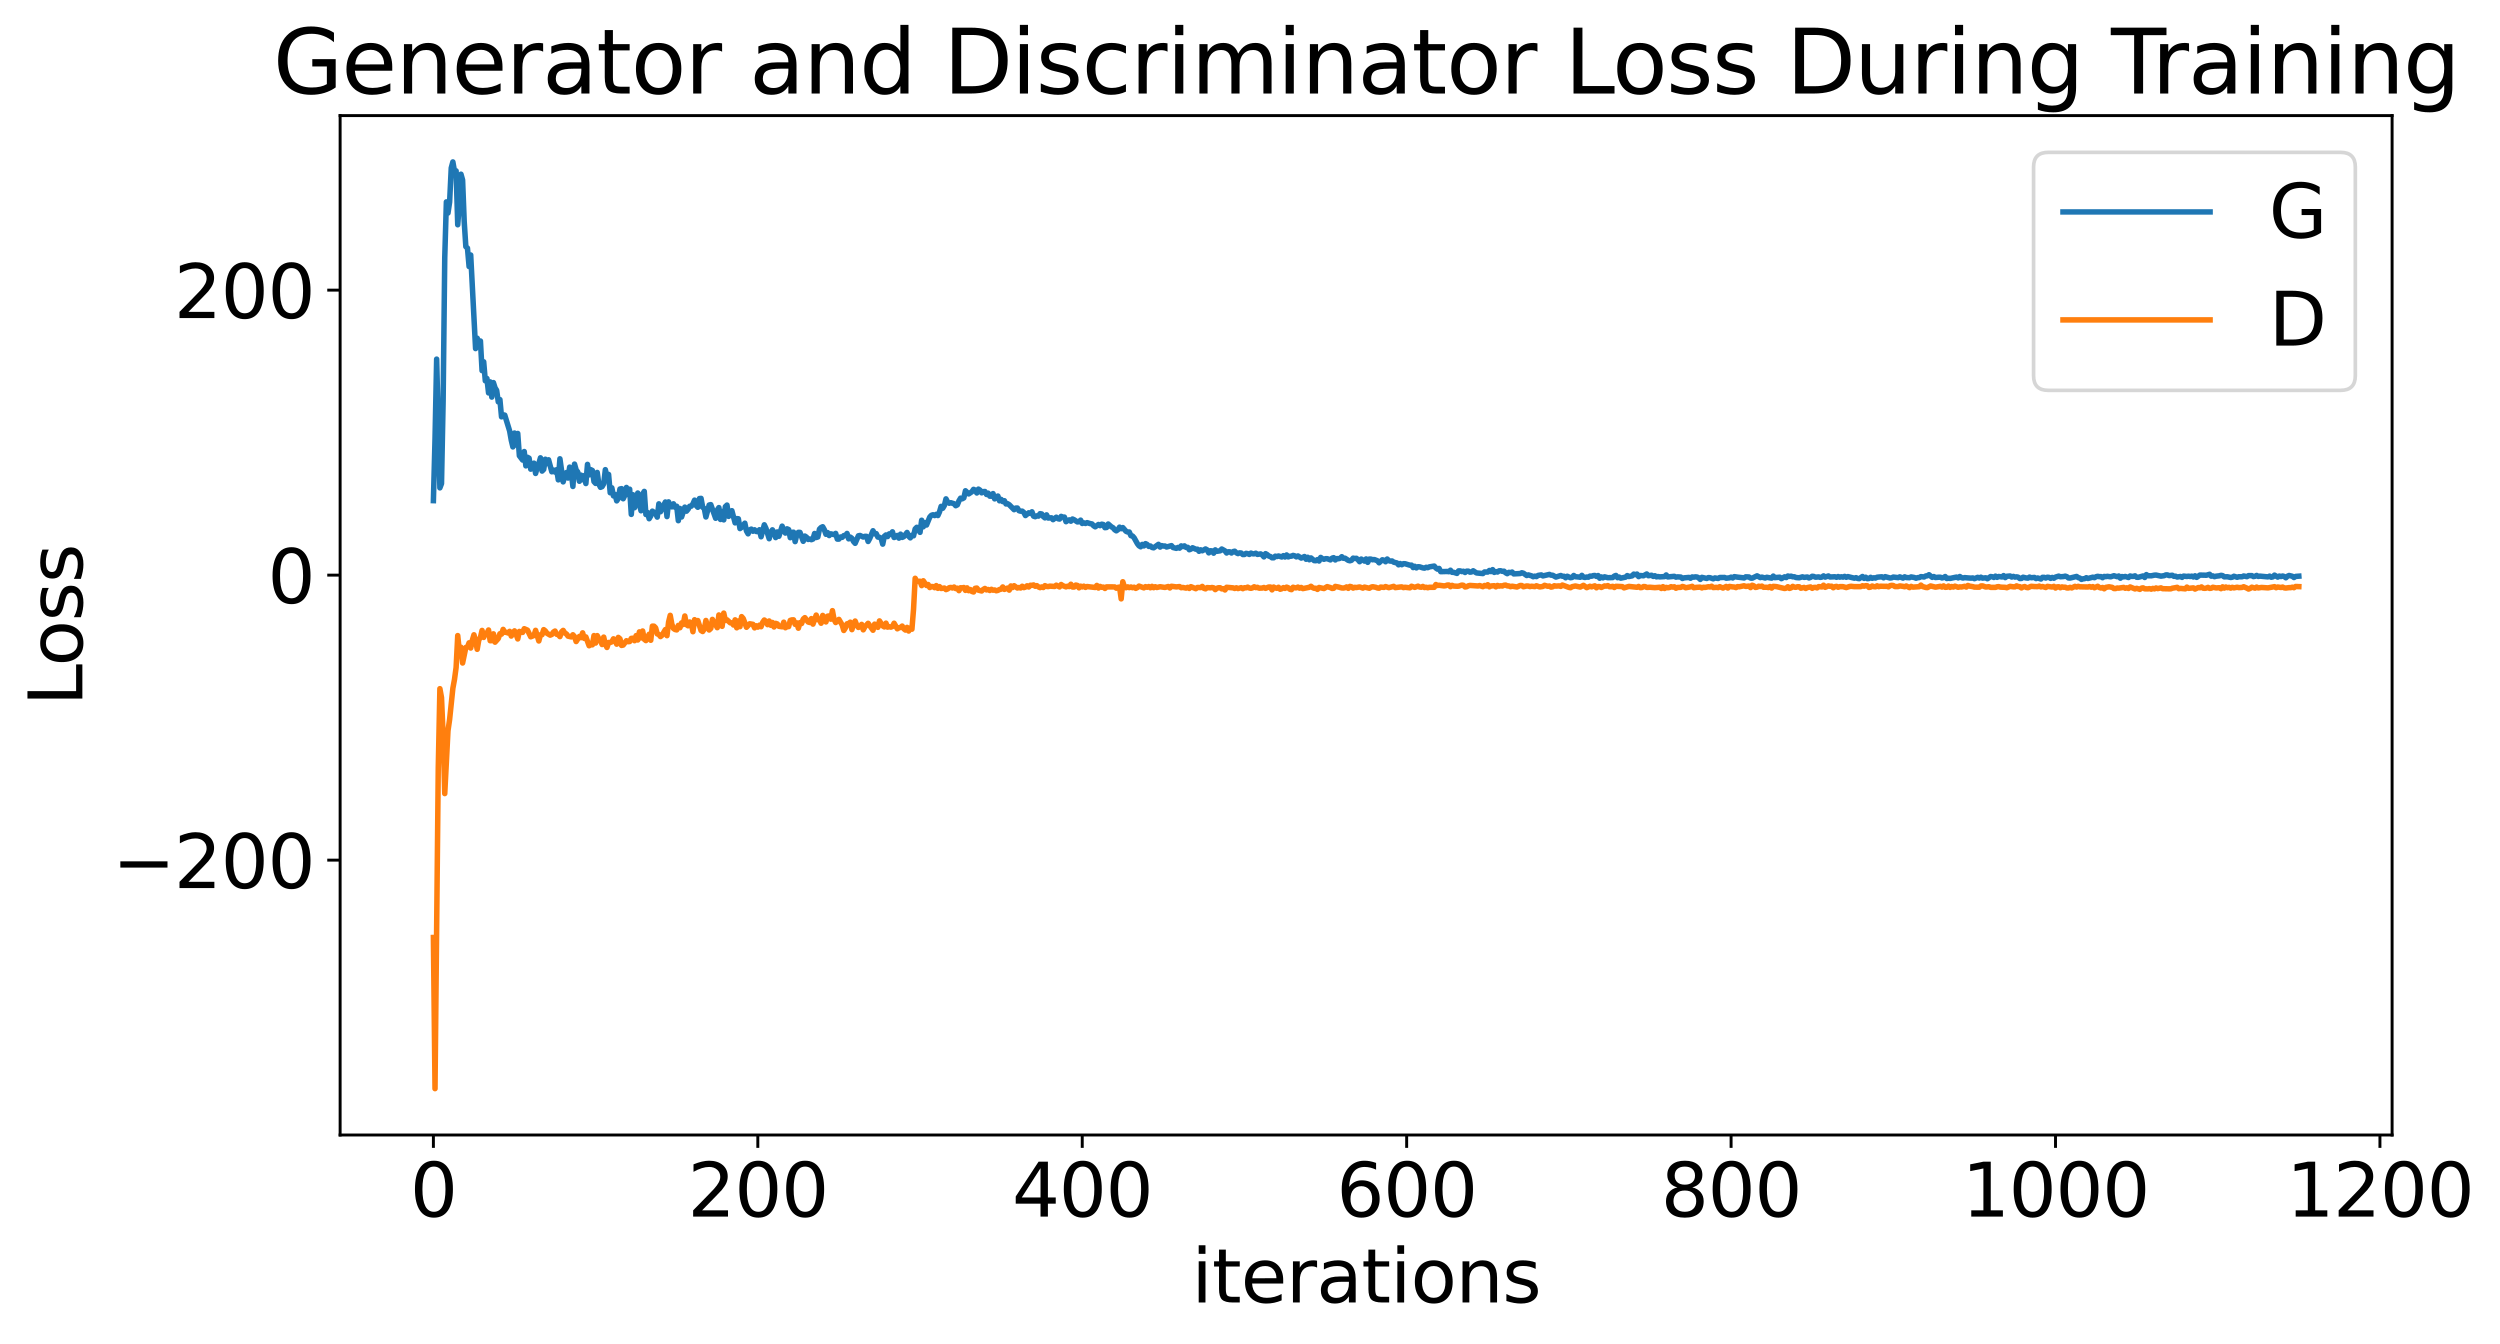<?xml version="1.0" encoding="utf-8" standalone="no"?>
<!DOCTYPE svg PUBLIC "-//W3C//DTD SVG 1.1//EN"
  "http://www.w3.org/Graphics/SVG/1.1/DTD/svg11.dtd">
<svg xmlns:xlink="http://www.w3.org/1999/xlink" width="679.832pt" height="365.549pt" viewBox="0 0 679.832 365.549" xmlns="http://www.w3.org/2000/svg" version="1.1">
 <defs>
  <style type="text/css">*{stroke-linejoin: round; stroke-linecap: butt}</style>
 </defs>
 <g id="figure_1">
  <g id="patch_1">
   <path d="M 0 365.549 
L 679.832 365.549 
L 679.832 -0 
L 0 -0 
z
" style="fill: #ffffff"/>
  </g>
  <g id="axes_1">
   <g id="patch_2">
    <path d="M 92.491 308.636 
L 650.491 308.636 
L 650.491 31.436 
L 92.491 31.436 
z
" style="fill: #ffffff"/>
   </g>
   <g id="matplotlib.axis_1">
    <g id="xtick_1">
     <g id="line2d_1">
      <defs>
       <path id="m7b13371ab7" d="M 0 0 
L 0 3.5 
" style="stroke: #000000; stroke-width: 0.8"/>
      </defs>
      <g>
       <use xlink:href="#m7b13371ab7" x="117.854" y="308.636" style="stroke: #000000; stroke-width: 0.8"/>
      </g>
     </g>
     <g id="text_1">
      <!-- 0 -->
      <g transform="translate(111.492 330.833) scale(0.2 -0.2)">
       <defs>
        <path id="DejaVuSans-30" d="M 2034 4250 
Q 1547 4250 1301 3770 
Q 1056 3291 1056 2328 
Q 1056 1369 1301 889 
Q 1547 409 2034 409 
Q 2525 409 2770 889 
Q 3016 1369 3016 2328 
Q 3016 3291 2770 3770 
Q 2525 4250 2034 4250 
z
M 2034 4750 
Q 2819 4750 3233 4129 
Q 3647 3509 3647 2328 
Q 3647 1150 3233 529 
Q 2819 -91 2034 -91 
Q 1250 -91 836 529 
Q 422 1150 422 2328 
Q 422 3509 836 4129 
Q 1250 4750 2034 4750 
z
" transform="scale(0.016)"/>
       </defs>
       <use xlink:href="#DejaVuSans-30"/>
      </g>
     </g>
    </g>
    <g id="xtick_2">
     <g id="line2d_2">
      <g>
       <use xlink:href="#m7b13371ab7" x="206.076" y="308.636" style="stroke: #000000; stroke-width: 0.8"/>
      </g>
     </g>
     <g id="text_2">
      <!-- 200 -->
      <g transform="translate(186.988 330.833) scale(0.2 -0.2)">
       <defs>
        <path id="DejaVuSans-32" d="M 1228 531 
L 3431 531 
L 3431 0 
L 469 0 
L 469 531 
Q 828 903 1448 1529 
Q 2069 2156 2228 2338 
Q 2531 2678 2651 2914 
Q 2772 3150 2772 3378 
Q 2772 3750 2511 3984 
Q 2250 4219 1831 4219 
Q 1534 4219 1204 4116 
Q 875 4013 500 3803 
L 500 4441 
Q 881 4594 1212 4672 
Q 1544 4750 1819 4750 
Q 2544 4750 2975 4387 
Q 3406 4025 3406 3419 
Q 3406 3131 3298 2873 
Q 3191 2616 2906 2266 
Q 2828 2175 2409 1742 
Q 1991 1309 1228 531 
z
" transform="scale(0.016)"/>
       </defs>
       <use xlink:href="#DejaVuSans-32"/>
       <use xlink:href="#DejaVuSans-30" x="63.623"/>
       <use xlink:href="#DejaVuSans-30" x="127.246"/>
      </g>
     </g>
    </g>
    <g id="xtick_3">
     <g id="line2d_3">
      <g>
       <use xlink:href="#m7b13371ab7" x="294.297" y="308.636" style="stroke: #000000; stroke-width: 0.8"/>
      </g>
     </g>
     <g id="text_3">
      <!-- 400 -->
      <g transform="translate(275.209 330.833) scale(0.2 -0.2)">
       <defs>
        <path id="DejaVuSans-34" d="M 2419 4116 
L 825 1625 
L 2419 1625 
L 2419 4116 
z
M 2253 4666 
L 3047 4666 
L 3047 1625 
L 3713 1625 
L 3713 1100 
L 3047 1100 
L 3047 0 
L 2419 0 
L 2419 1100 
L 313 1100 
L 313 1709 
L 2253 4666 
z
" transform="scale(0.016)"/>
       </defs>
       <use xlink:href="#DejaVuSans-34"/>
       <use xlink:href="#DejaVuSans-30" x="63.623"/>
       <use xlink:href="#DejaVuSans-30" x="127.246"/>
      </g>
     </g>
    </g>
    <g id="xtick_4">
     <g id="line2d_4">
      <g>
       <use xlink:href="#m7b13371ab7" x="382.518" y="308.636" style="stroke: #000000; stroke-width: 0.8"/>
      </g>
     </g>
     <g id="text_4">
      <!-- 600 -->
      <g transform="translate(363.431 330.833) scale(0.2 -0.2)">
       <defs>
        <path id="DejaVuSans-36" d="M 2113 2584 
Q 1688 2584 1439 2293 
Q 1191 2003 1191 1497 
Q 1191 994 1439 701 
Q 1688 409 2113 409 
Q 2538 409 2786 701 
Q 3034 994 3034 1497 
Q 3034 2003 2786 2293 
Q 2538 2584 2113 2584 
z
M 3366 4563 
L 3366 3988 
Q 3128 4100 2886 4159 
Q 2644 4219 2406 4219 
Q 1781 4219 1451 3797 
Q 1122 3375 1075 2522 
Q 1259 2794 1537 2939 
Q 1816 3084 2150 3084 
Q 2853 3084 3261 2657 
Q 3669 2231 3669 1497 
Q 3669 778 3244 343 
Q 2819 -91 2113 -91 
Q 1303 -91 875 529 
Q 447 1150 447 2328 
Q 447 3434 972 4092 
Q 1497 4750 2381 4750 
Q 2619 4750 2861 4703 
Q 3103 4656 3366 4563 
z
" transform="scale(0.016)"/>
       </defs>
       <use xlink:href="#DejaVuSans-36"/>
       <use xlink:href="#DejaVuSans-30" x="63.623"/>
       <use xlink:href="#DejaVuSans-30" x="127.246"/>
      </g>
     </g>
    </g>
    <g id="xtick_5">
     <g id="line2d_5">
      <g>
       <use xlink:href="#m7b13371ab7" x="470.74" y="308.636" style="stroke: #000000; stroke-width: 0.8"/>
      </g>
     </g>
     <g id="text_5">
      <!-- 800 -->
      <g transform="translate(451.652 330.833) scale(0.2 -0.2)">
       <defs>
        <path id="DejaVuSans-38" d="M 2034 2216 
Q 1584 2216 1326 1975 
Q 1069 1734 1069 1313 
Q 1069 891 1326 650 
Q 1584 409 2034 409 
Q 2484 409 2743 651 
Q 3003 894 3003 1313 
Q 3003 1734 2745 1975 
Q 2488 2216 2034 2216 
z
M 1403 2484 
Q 997 2584 770 2862 
Q 544 3141 544 3541 
Q 544 4100 942 4425 
Q 1341 4750 2034 4750 
Q 2731 4750 3128 4425 
Q 3525 4100 3525 3541 
Q 3525 3141 3298 2862 
Q 3072 2584 2669 2484 
Q 3125 2378 3379 2068 
Q 3634 1759 3634 1313 
Q 3634 634 3220 271 
Q 2806 -91 2034 -91 
Q 1263 -91 848 271 
Q 434 634 434 1313 
Q 434 1759 690 2068 
Q 947 2378 1403 2484 
z
M 1172 3481 
Q 1172 3119 1398 2916 
Q 1625 2713 2034 2713 
Q 2441 2713 2670 2916 
Q 2900 3119 2900 3481 
Q 2900 3844 2670 4047 
Q 2441 4250 2034 4250 
Q 1625 4250 1398 4047 
Q 1172 3844 1172 3481 
z
" transform="scale(0.016)"/>
       </defs>
       <use xlink:href="#DejaVuSans-38"/>
       <use xlink:href="#DejaVuSans-30" x="63.623"/>
       <use xlink:href="#DejaVuSans-30" x="127.246"/>
      </g>
     </g>
    </g>
    <g id="xtick_6">
     <g id="line2d_6">
      <g>
       <use xlink:href="#m7b13371ab7" x="558.961" y="308.636" style="stroke: #000000; stroke-width: 0.8"/>
      </g>
     </g>
     <g id="text_6">
      <!-- 1000 -->
      <g transform="translate(533.511 330.833) scale(0.2 -0.2)">
       <defs>
        <path id="DejaVuSans-31" d="M 794 531 
L 1825 531 
L 1825 4091 
L 703 3866 
L 703 4441 
L 1819 4666 
L 2450 4666 
L 2450 531 
L 3481 531 
L 3481 0 
L 794 0 
L 794 531 
z
" transform="scale(0.016)"/>
       </defs>
       <use xlink:href="#DejaVuSans-31"/>
       <use xlink:href="#DejaVuSans-30" x="63.623"/>
       <use xlink:href="#DejaVuSans-30" x="127.246"/>
       <use xlink:href="#DejaVuSans-30" x="190.869"/>
      </g>
     </g>
    </g>
    <g id="xtick_7">
     <g id="line2d_7">
      <g>
       <use xlink:href="#m7b13371ab7" x="647.182" y="308.636" style="stroke: #000000; stroke-width: 0.8"/>
      </g>
     </g>
     <g id="text_7">
      <!-- 1200 -->
      <g transform="translate(621.732 330.833) scale(0.2 -0.2)">
       <use xlink:href="#DejaVuSans-31"/>
       <use xlink:href="#DejaVuSans-32" x="63.623"/>
       <use xlink:href="#DejaVuSans-30" x="127.246"/>
       <use xlink:href="#DejaVuSans-30" x="190.869"/>
      </g>
     </g>
    </g>
    <g id="text_8">
     <!-- iterations -->
     <g transform="translate(324.036 354.189) scale(0.2 -0.2)">
      <defs>
       <path id="DejaVuSans-69" d="M 603 3500 
L 1178 3500 
L 1178 0 
L 603 0 
L 603 3500 
z
M 603 4863 
L 1178 4863 
L 1178 4134 
L 603 4134 
L 603 4863 
z
" transform="scale(0.016)"/>
       <path id="DejaVuSans-74" d="M 1172 4494 
L 1172 3500 
L 2356 3500 
L 2356 3053 
L 1172 3053 
L 1172 1153 
Q 1172 725 1289 603 
Q 1406 481 1766 481 
L 2356 481 
L 2356 0 
L 1766 0 
Q 1100 0 847 248 
Q 594 497 594 1153 
L 594 3053 
L 172 3053 
L 172 3500 
L 594 3500 
L 594 4494 
L 1172 4494 
z
" transform="scale(0.016)"/>
       <path id="DejaVuSans-65" d="M 3597 1894 
L 3597 1613 
L 953 1613 
Q 991 1019 1311 708 
Q 1631 397 2203 397 
Q 2534 397 2845 478 
Q 3156 559 3463 722 
L 3463 178 
Q 3153 47 2828 -22 
Q 2503 -91 2169 -91 
Q 1331 -91 842 396 
Q 353 884 353 1716 
Q 353 2575 817 3079 
Q 1281 3584 2069 3584 
Q 2775 3584 3186 3129 
Q 3597 2675 3597 1894 
z
M 3022 2063 
Q 3016 2534 2758 2815 
Q 2500 3097 2075 3097 
Q 1594 3097 1305 2825 
Q 1016 2553 972 2059 
L 3022 2063 
z
" transform="scale(0.016)"/>
       <path id="DejaVuSans-72" d="M 2631 2963 
Q 2534 3019 2420 3045 
Q 2306 3072 2169 3072 
Q 1681 3072 1420 2755 
Q 1159 2438 1159 1844 
L 1159 0 
L 581 0 
L 581 3500 
L 1159 3500 
L 1159 2956 
Q 1341 3275 1631 3429 
Q 1922 3584 2338 3584 
Q 2397 3584 2469 3576 
Q 2541 3569 2628 3553 
L 2631 2963 
z
" transform="scale(0.016)"/>
       <path id="DejaVuSans-61" d="M 2194 1759 
Q 1497 1759 1228 1600 
Q 959 1441 959 1056 
Q 959 750 1161 570 
Q 1363 391 1709 391 
Q 2188 391 2477 730 
Q 2766 1069 2766 1631 
L 2766 1759 
L 2194 1759 
z
M 3341 1997 
L 3341 0 
L 2766 0 
L 2766 531 
Q 2569 213 2275 61 
Q 1981 -91 1556 -91 
Q 1019 -91 701 211 
Q 384 513 384 1019 
Q 384 1609 779 1909 
Q 1175 2209 1959 2209 
L 2766 2209 
L 2766 2266 
Q 2766 2663 2505 2880 
Q 2244 3097 1772 3097 
Q 1472 3097 1187 3025 
Q 903 2953 641 2809 
L 641 3341 
Q 956 3463 1253 3523 
Q 1550 3584 1831 3584 
Q 2591 3584 2966 3190 
Q 3341 2797 3341 1997 
z
" transform="scale(0.016)"/>
       <path id="DejaVuSans-6f" d="M 1959 3097 
Q 1497 3097 1228 2736 
Q 959 2375 959 1747 
Q 959 1119 1226 758 
Q 1494 397 1959 397 
Q 2419 397 2687 759 
Q 2956 1122 2956 1747 
Q 2956 2369 2687 2733 
Q 2419 3097 1959 3097 
z
M 1959 3584 
Q 2709 3584 3137 3096 
Q 3566 2609 3566 1747 
Q 3566 888 3137 398 
Q 2709 -91 1959 -91 
Q 1206 -91 779 398 
Q 353 888 353 1747 
Q 353 2609 779 3096 
Q 1206 3584 1959 3584 
z
" transform="scale(0.016)"/>
       <path id="DejaVuSans-6e" d="M 3513 2113 
L 3513 0 
L 2938 0 
L 2938 2094 
Q 2938 2591 2744 2837 
Q 2550 3084 2163 3084 
Q 1697 3084 1428 2787 
Q 1159 2491 1159 1978 
L 1159 0 
L 581 0 
L 581 3500 
L 1159 3500 
L 1159 2956 
Q 1366 3272 1645 3428 
Q 1925 3584 2291 3584 
Q 2894 3584 3203 3211 
Q 3513 2838 3513 2113 
z
" transform="scale(0.016)"/>
       <path id="DejaVuSans-73" d="M 2834 3397 
L 2834 2853 
Q 2591 2978 2328 3040 
Q 2066 3103 1784 3103 
Q 1356 3103 1142 2972 
Q 928 2841 928 2578 
Q 928 2378 1081 2264 
Q 1234 2150 1697 2047 
L 1894 2003 
Q 2506 1872 2764 1633 
Q 3022 1394 3022 966 
Q 3022 478 2636 193 
Q 2250 -91 1575 -91 
Q 1294 -91 989 -36 
Q 684 19 347 128 
L 347 722 
Q 666 556 975 473 
Q 1284 391 1588 391 
Q 1994 391 2212 530 
Q 2431 669 2431 922 
Q 2431 1156 2273 1281 
Q 2116 1406 1581 1522 
L 1381 1569 
Q 847 1681 609 1914 
Q 372 2147 372 2553 
Q 372 3047 722 3315 
Q 1072 3584 1716 3584 
Q 2034 3584 2315 3537 
Q 2597 3491 2834 3397 
z
" transform="scale(0.016)"/>
      </defs>
      <use xlink:href="#DejaVuSans-69"/>
      <use xlink:href="#DejaVuSans-74" x="27.783"/>
      <use xlink:href="#DejaVuSans-65" x="66.992"/>
      <use xlink:href="#DejaVuSans-72" x="128.516"/>
      <use xlink:href="#DejaVuSans-61" x="169.629"/>
      <use xlink:href="#DejaVuSans-74" x="230.908"/>
      <use xlink:href="#DejaVuSans-69" x="270.117"/>
      <use xlink:href="#DejaVuSans-6f" x="297.9"/>
      <use xlink:href="#DejaVuSans-6e" x="359.082"/>
      <use xlink:href="#DejaVuSans-73" x="422.461"/>
     </g>
    </g>
   </g>
   <g id="matplotlib.axis_2">
    <g id="ytick_1">
     <g id="line2d_8">
      <defs>
       <path id="md6192e0d6c" d="M 0 0 
L -3.5 0 
" style="stroke: #000000; stroke-width: 0.8"/>
      </defs>
      <g>
       <use xlink:href="#md6192e0d6c" x="92.491" y="233.899" style="stroke: #000000; stroke-width: 0.8"/>
      </g>
     </g>
     <g id="text_9">
      <!-- −200 -->
      <g transform="translate(30.556 241.498) scale(0.2 -0.2)">
       <defs>
        <path id="DejaVuSans-2212" d="M 678 2272 
L 4684 2272 
L 4684 1741 
L 678 1741 
L 678 2272 
z
" transform="scale(0.016)"/>
       </defs>
       <use xlink:href="#DejaVuSans-2212"/>
       <use xlink:href="#DejaVuSans-32" x="83.789"/>
       <use xlink:href="#DejaVuSans-30" x="147.412"/>
       <use xlink:href="#DejaVuSans-30" x="211.035"/>
      </g>
     </g>
    </g>
    <g id="ytick_2">
     <g id="line2d_9">
      <g>
       <use xlink:href="#md6192e0d6c" x="92.491" y="156.401" style="stroke: #000000; stroke-width: 0.8"/>
      </g>
     </g>
     <g id="text_10">
      <!-- 0 -->
      <g transform="translate(72.766 163.999) scale(0.2 -0.2)">
       <use xlink:href="#DejaVuSans-30"/>
      </g>
     </g>
    </g>
    <g id="ytick_3">
     <g id="line2d_10">
      <g>
       <use xlink:href="#md6192e0d6c" x="92.491" y="78.903" style="stroke: #000000; stroke-width: 0.8"/>
      </g>
     </g>
     <g id="text_11">
      <!-- 200 -->
      <g transform="translate(47.316 86.501) scale(0.2 -0.2)">
       <use xlink:href="#DejaVuSans-32"/>
       <use xlink:href="#DejaVuSans-30" x="63.623"/>
       <use xlink:href="#DejaVuSans-30" x="127.246"/>
      </g>
     </g>
    </g>
    <g id="text_12">
     <!-- Loss -->
     <g transform="translate(22.397 191.971) rotate(-90) scale(0.2 -0.2)">
      <defs>
       <path id="DejaVuSans-4c" d="M 628 4666 
L 1259 4666 
L 1259 531 
L 3531 531 
L 3531 0 
L 628 0 
L 628 4666 
z
" transform="scale(0.016)"/>
      </defs>
      <use xlink:href="#DejaVuSans-4c"/>
      <use xlink:href="#DejaVuSans-6f" x="53.963"/>
      <use xlink:href="#DejaVuSans-73" x="115.145"/>
      <use xlink:href="#DejaVuSans-73" x="167.244"/>
     </g>
    </g>
   </g>
   <g id="line2d_11">
    <path d="M 117.854 136.14 
L 118.295 119.386 
L 118.736 97.659 
L 119.619 132.665 
L 120.06 131.502 
L 120.501 109.075 
L 120.942 70.057 
L 121.383 54.902 
L 121.824 57.927 
L 122.265 54.949 
L 122.706 45.68 
L 123.148 44.036 
L 123.589 46.554 
L 124.03 46.465 
L 124.471 61.121 
L 124.912 55.452 
L 125.353 47.372 
L 125.794 48.944 
L 126.235 60.277 
L 126.676 67.071 
L 127.118 67.467 
L 127.559 72.478 
L 128 69.343 
L 129.323 94.791 
L 129.764 91.969 
L 130.205 93.23 
L 130.646 92.73 
L 131.087 100.784 
L 131.529 98.378 
L 131.97 103.556 
L 132.411 102.927 
L 132.852 106.844 
L 133.293 103.849 
L 133.734 107.982 
L 134.175 104.046 
L 134.616 105.455 
L 135.057 106.16 
L 135.499 109.28 
L 135.94 108.658 
L 136.381 113.349 
L 136.822 112.803 
L 137.263 112.887 
L 138.586 117.193 
L 139.027 119.699 
L 139.468 121.53 
L 139.91 117.759 
L 140.351 121.031 
L 140.792 117.875 
L 141.233 123.929 
L 142.115 125.099 
L 142.556 122.79 
L 142.997 126.681 
L 143.438 124.354 
L 143.88 124.599 
L 144.321 127.579 
L 145.203 125.95 
L 145.644 128.74 
L 146.085 127.12 
L 146.526 126.067 
L 146.967 124.5 
L 147.408 128.1 
L 147.85 127.649 
L 148.291 124.881 
L 148.732 126.072 
L 149.173 125.034 
L 150.055 128.292 
L 150.496 127.82 
L 150.937 128.384 
L 151.378 127.725 
L 151.819 130.487 
L 152.261 124.764 
L 153.143 131.038 
L 153.584 129.37 
L 154.025 128.508 
L 154.466 129.993 
L 154.907 127.025 
L 155.348 128.463 
L 155.789 132.281 
L 156.231 126.205 
L 156.672 127.787 
L 157.113 128.366 
L 157.554 130.871 
L 157.995 129.202 
L 158.436 130.455 
L 158.877 129.325 
L 159.318 131.487 
L 159.759 126.281 
L 160.201 129.134 
L 160.642 127.715 
L 161.083 127.934 
L 161.524 130.968 
L 161.965 131.452 
L 162.406 128.474 
L 162.847 131.652 
L 163.288 132.517 
L 163.729 132.328 
L 164.17 131.551 
L 164.612 127.72 
L 165.053 129.542 
L 165.494 129.013 
L 165.935 133.998 
L 166.376 132.653 
L 166.817 134.847 
L 167.258 134.467 
L 167.699 136.2 
L 168.14 135.547 
L 168.582 132.984 
L 169.023 132.882 
L 169.464 135.628 
L 169.905 134.707 
L 170.346 132.555 
L 170.787 134.507 
L 171.228 133.026 
L 171.669 139.876 
L 172.11 134.537 
L 172.551 138.061 
L 172.993 135.611 
L 173.434 134.071 
L 173.875 137.174 
L 174.316 138.894 
L 174.757 134.347 
L 175.198 133.629 
L 175.639 139.905 
L 176.08 139.352 
L 176.521 141.054 
L 176.963 140.309 
L 177.404 138.999 
L 178.286 139.654 
L 178.727 140.618 
L 179.168 137.012 
L 179.609 139.155 
L 180.933 136.511 
L 181.374 140.474 
L 181.815 136.475 
L 182.256 137.702 
L 182.697 137.835 
L 183.138 137.004 
L 183.579 137.95 
L 184.02 137.668 
L 184.461 141.592 
L 184.902 138.274 
L 185.344 140.583 
L 186.226 137.904 
L 186.667 139.008 
L 187.108 138.483 
L 187.549 137.668 
L 187.99 137.641 
L 188.431 137.022 
L 188.872 136.006 
L 189.314 137.474 
L 189.755 137.945 
L 190.196 135.58 
L 190.637 135.523 
L 191.078 137.943 
L 191.519 138.274 
L 191.96 140.578 
L 192.842 137.335 
L 193.284 137.226 
L 194.607 140.936 
L 195.048 138.706 
L 195.489 138.032 
L 195.93 141.259 
L 196.371 139.099 
L 196.812 141.37 
L 197.253 137.772 
L 197.695 137.348 
L 198.136 140.418 
L 198.577 139.414 
L 199.018 138.879 
L 199.9 142.185 
L 200.341 141.025 
L 200.782 141.072 
L 201.223 143.736 
L 201.665 143.389 
L 202.547 142.272 
L 202.988 144.384 
L 203.429 145.164 
L 203.87 144.087 
L 204.311 143.884 
L 204.752 144.458 
L 205.193 144.067 
L 205.634 144.523 
L 206.076 144.576 
L 206.517 144.057 
L 206.958 145.965 
L 207.84 142.713 
L 208.281 143.652 
L 209.163 146.492 
L 209.604 144.781 
L 210.046 144.082 
L 210.487 144.852 
L 210.928 146.19 
L 211.369 144.657 
L 211.81 145.826 
L 212.692 143.08 
L 213.133 144.296 
L 213.574 144.961 
L 214.016 143.809 
L 214.457 143.998 
L 214.898 146.216 
L 215.339 144.777 
L 215.78 144.719 
L 216.221 147.279 
L 216.662 145.481 
L 217.103 144.759 
L 217.544 144.778 
L 218.427 147.196 
L 218.868 145.772 
L 219.309 146.071 
L 219.75 146.691 
L 220.191 146.572 
L 220.632 146.758 
L 221.073 146.584 
L 221.514 145.073 
L 221.955 146.164 
L 222.397 146.019 
L 222.838 143.898 
L 223.279 143.448 
L 223.72 143.243 
L 224.161 144.034 
L 224.602 145.291 
L 225.043 144.827 
L 225.484 145.636 
L 225.925 145.168 
L 226.808 145.381 
L 227.249 145.052 
L 227.69 146.596 
L 228.131 146.597 
L 228.572 146.024 
L 229.013 146.121 
L 229.454 145.644 
L 229.895 145.637 
L 230.336 145.064 
L 230.778 146.528 
L 231.219 146.055 
L 231.66 146.379 
L 232.101 147.245 
L 232.542 147.743 
L 233.424 145.699 
L 233.865 145.614 
L 234.748 146.032 
L 235.189 145.842 
L 235.63 145.851 
L 236.071 147.242 
L 236.512 146.433 
L 237.394 144.331 
L 237.835 145.157 
L 238.276 145.113 
L 238.718 146.047 
L 239.159 146.109 
L 239.6 146.358 
L 240.041 147.967 
L 240.482 145.834 
L 240.923 145.472 
L 241.364 145.909 
L 241.805 145.176 
L 242.246 145.312 
L 242.687 144.622 
L 243.129 146.161 
L 243.57 145.989 
L 244.011 145.61 
L 244.452 146.34 
L 244.893 145.256 
L 245.334 146.137 
L 245.775 145.935 
L 246.657 144.794 
L 247.099 145.823 
L 247.54 146.259 
L 247.981 145.546 
L 248.422 145.704 
L 248.863 143.834 
L 249.304 143.393 
L 249.745 143.984 
L 250.186 144.764 
L 250.627 141.472 
L 251.068 143.258 
L 251.51 142.123 
L 251.951 142.771 
L 252.833 140.614 
L 253.274 140.124 
L 253.715 139.984 
L 254.156 140.199 
L 254.597 139.866 
L 255.038 140.192 
L 255.48 139.209 
L 255.921 137.7 
L 256.362 138.212 
L 256.803 137.473 
L 257.244 135.659 
L 257.685 136.514 
L 258.126 136.846 
L 258.567 136.709 
L 259.45 136.991 
L 259.891 137.518 
L 260.332 137.285 
L 260.773 136.197 
L 261.214 135.462 
L 261.655 135.643 
L 262.096 135.398 
L 262.537 133.459 
L 263.419 134.31 
L 264.302 133.713 
L 264.743 133.074 
L 265.184 133.282 
L 265.625 134.055 
L 266.066 133.006 
L 266.507 133.292 
L 266.948 134.015 
L 267.389 133.692 
L 267.831 133.654 
L 268.272 134.464 
L 268.713 134.108 
L 269.154 134.925 
L 269.595 134.937 
L 270.036 134.225 
L 270.477 135.659 
L 270.918 135.125 
L 271.359 134.892 
L 271.801 136.185 
L 272.242 135.805 
L 272.683 136.403 
L 273.124 136.163 
L 273.565 137.044 
L 274.006 136.978 
L 274.447 137.257 
L 275.77 138.599 
L 276.212 138.164 
L 276.653 138.149 
L 277.094 138.876 
L 277.535 139.009 
L 277.976 138.997 
L 278.417 139.359 
L 278.858 140.196 
L 279.74 139.446 
L 280.182 139.625 
L 280.623 139.176 
L 281.064 140.361 
L 281.505 140.508 
L 281.946 140.278 
L 282.387 140.344 
L 282.828 139.689 
L 283.269 139.764 
L 283.71 140.471 
L 284.151 140.824 
L 284.593 140.008 
L 285.034 140.868 
L 285.916 140.81 
L 286.357 141.31 
L 287.239 140.643 
L 287.68 141.05 
L 288.121 141.153 
L 288.563 140.423 
L 289.004 140.617 
L 289.445 140.614 
L 289.886 141.863 
L 290.327 141.54 
L 290.768 141.369 
L 291.209 141.728 
L 291.65 141.138 
L 292.091 141.339 
L 292.974 141.923 
L 293.415 141.879 
L 293.856 141.446 
L 294.297 142.349 
L 294.738 142.178 
L 295.179 142.347 
L 295.62 142.126 
L 296.502 142.4 
L 296.944 142.475 
L 297.385 142.971 
L 297.826 143.255 
L 298.708 142.625 
L 299.149 142.94 
L 299.59 142.544 
L 300.031 142.637 
L 300.472 143.491 
L 300.914 143.441 
L 301.355 142.499 
L 302.237 143.268 
L 302.678 143.509 
L 303.119 144.054 
L 303.56 144.345 
L 304.001 144.042 
L 304.442 143.35 
L 304.884 143.767 
L 305.325 143.468 
L 306.207 144.489 
L 306.648 144.669 
L 307.089 144.672 
L 307.53 145.67 
L 307.971 145.761 
L 308.412 146.258 
L 309.295 147.848 
L 309.736 148.419 
L 310.177 148.689 
L 310.618 148.047 
L 311.059 148.449 
L 311.5 147.839 
L 311.941 148.049 
L 312.382 148.58 
L 312.823 148.473 
L 313.265 148.87 
L 313.706 148.969 
L 315.029 148.023 
L 315.47 148.769 
L 315.911 148.372 
L 316.352 148.493 
L 316.793 148.478 
L 317.234 148.748 
L 318.558 148.377 
L 318.999 148.894 
L 319.881 149.113 
L 320.322 148.87 
L 320.763 149.059 
L 321.204 148.448 
L 321.646 148.64 
L 322.087 148.444 
L 322.528 148.854 
L 322.969 148.832 
L 323.41 149.493 
L 323.851 149.321 
L 324.292 148.955 
L 325.174 149.348 
L 325.616 149.344 
L 326.057 149.915 
L 326.498 149.514 
L 326.939 149.77 
L 327.821 149.281 
L 328.262 149.529 
L 328.703 150.34 
L 329.144 149.766 
L 329.585 149.811 
L 330.027 150.424 
L 330.468 149.526 
L 330.909 149.917 
L 331.791 149.784 
L 332.232 149.298 
L 333.114 149.799 
L 333.555 150.376 
L 333.997 150.048 
L 334.438 150.062 
L 334.879 150.378 
L 335.32 149.992 
L 335.761 149.896 
L 336.202 150.321 
L 336.643 150.541 
L 337.084 150.339 
L 337.525 150.392 
L 337.967 150.799 
L 338.408 150.784 
L 338.849 150.476 
L 339.29 150.561 
L 339.731 150.767 
L 340.172 150.405 
L 340.613 150.592 
L 341.054 150.61 
L 341.495 150.436 
L 341.936 150.759 
L 342.819 150.627 
L 343.26 150.923 
L 343.701 151.434 
L 344.142 150.56 
L 344.583 150.813 
L 345.024 151.217 
L 345.465 151.339 
L 345.906 151.683 
L 346.348 151.686 
L 346.789 151.245 
L 347.23 151.34 
L 347.671 151.189 
L 348.553 151.46 
L 348.994 151.103 
L 349.435 151.463 
L 349.876 150.909 
L 350.318 151.436 
L 350.759 151.265 
L 351.2 151.239 
L 351.641 151.036 
L 352.082 151.155 
L 352.523 151.431 
L 352.964 151.183 
L 353.846 151.762 
L 354.729 151.34 
L 355.17 152.078 
L 355.611 151.541 
L 356.052 152.217 
L 356.493 151.72 
L 357.375 152.454 
L 357.816 152.475 
L 358.257 152.178 
L 358.699 152.557 
L 359.14 151.582 
L 359.581 151.907 
L 360.022 152.087 
L 360.463 151.928 
L 360.904 151.923 
L 361.786 152.252 
L 362.227 151.787 
L 362.668 151.652 
L 363.11 152.266 
L 363.551 151.899 
L 363.992 151.932 
L 364.433 151.812 
L 364.874 151.389 
L 365.315 151.815 
L 365.756 151.796 
L 366.638 152.38 
L 367.08 152.495 
L 367.521 152.358 
L 367.962 151.78 
L 368.403 151.87 
L 368.844 151.819 
L 369.285 152.207 
L 369.726 152.745 
L 370.167 152.028 
L 371.05 152.58 
L 371.491 151.995 
L 371.932 152.918 
L 372.373 152.035 
L 372.814 152.038 
L 373.255 152.223 
L 373.696 152.15 
L 374.578 152.495 
L 375.019 153.04 
L 375.902 152.225 
L 376.343 152.338 
L 376.784 152.757 
L 377.225 152.019 
L 377.666 152.466 
L 378.107 152.592 
L 378.548 152.545 
L 378.989 152.875 
L 379.872 153.083 
L 380.313 153.593 
L 380.754 153.245 
L 381.195 153.559 
L 381.636 153.292 
L 382.077 153.298 
L 383.401 153.698 
L 383.842 153.676 
L 384.283 154.341 
L 384.724 153.995 
L 385.165 154.429 
L 385.606 154.116 
L 386.047 154.144 
L 386.929 154.426 
L 387.37 154.495 
L 387.812 154.265 
L 388.253 154.362 
L 388.694 154.155 
L 389.576 154.005 
L 390.017 153.936 
L 390.458 154.46 
L 390.899 154.769 
L 391.34 154.579 
L 391.782 155.456 
L 393.546 155.401 
L 393.987 155.466 
L 394.428 155.063 
L 394.869 155.629 
L 395.31 155.637 
L 396.193 155.926 
L 396.634 155.242 
L 397.075 155.242 
L 397.516 155.431 
L 397.957 155.342 
L 398.398 155.675 
L 398.839 155.318 
L 399.28 155.313 
L 399.721 155.587 
L 400.163 155.54 
L 400.604 155.213 
L 401.486 155.795 
L 403.25 155.969 
L 403.691 155.538 
L 404.574 155.561 
L 405.015 155.128 
L 405.456 155.427 
L 405.897 154.904 
L 406.338 155.656 
L 406.779 155.443 
L 407.22 155.553 
L 407.661 155.221 
L 408.102 155.212 
L 408.544 155.376 
L 408.985 155.325 
L 409.426 155.754 
L 409.867 156 
L 410.308 155.643 
L 410.749 155.713 
L 411.19 155.558 
L 411.631 156.061 
L 413.396 155.963 
L 413.837 155.754 
L 414.278 155.876 
L 415.16 156.5 
L 415.601 156.333 
L 416.484 156.594 
L 416.925 156.833 
L 417.366 156.669 
L 417.807 156.795 
L 418.248 156.477 
L 419.13 156.337 
L 419.571 156.608 
L 421.336 156.2 
L 421.777 156.41 
L 422.218 156.419 
L 423.1 156.92 
L 424.423 156.501 
L 424.865 156.703 
L 425.306 156.705 
L 425.747 157.113 
L 426.188 156.7 
L 427.07 157.104 
L 427.511 157.024 
L 427.952 156.49 
L 428.393 156.827 
L 429.276 156.908 
L 429.717 156.982 
L 430.158 156.459 
L 430.599 156.947 
L 431.04 157.036 
L 431.481 156.908 
L 431.922 156.963 
L 432.363 156.661 
L 432.804 156.696 
L 433.246 156.531 
L 433.687 156.491 
L 434.128 156.747 
L 434.569 156.512 
L 435.01 157.237 
L 435.451 156.882 
L 435.892 157.135 
L 436.333 156.859 
L 437.216 157.092 
L 438.539 157.061 
L 438.98 156.66 
L 439.421 156.484 
L 439.862 157.089 
L 440.303 156.92 
L 440.744 157.22 
L 442.068 156.938 
L 442.509 156.524 
L 442.95 156.774 
L 443.832 156.596 
L 444.273 156.121 
L 444.714 156.28 
L 445.155 156.109 
L 445.597 156.802 
L 446.038 156.506 
L 446.92 156.571 
L 447.802 156.086 
L 448.243 156.559 
L 449.125 156.429 
L 449.567 156.744 
L 450.008 156.564 
L 450.449 156.866 
L 450.89 156.778 
L 451.331 156.872 
L 452.654 156.797 
L 453.095 156.349 
L 453.536 156.889 
L 455.301 156.721 
L 455.742 156.949 
L 456.183 156.867 
L 457.065 156.925 
L 457.506 157.307 
L 457.948 157.138 
L 459.271 157.021 
L 459.712 157.242 
L 460.153 156.893 
L 460.594 156.954 
L 461.035 156.869 
L 461.476 156.912 
L 461.918 157.117 
L 462.359 157.565 
L 462.8 157.002 
L 464.123 157.304 
L 464.564 157.064 
L 465.005 157.098 
L 465.887 157.402 
L 466.329 157.157 
L 467.211 157.305 
L 467.652 157.041 
L 468.975 157.028 
L 469.416 157.231 
L 470.299 157.135 
L 470.74 156.95 
L 471.181 157.166 
L 471.622 156.814 
L 472.504 156.947 
L 473.827 157.092 
L 474.268 157.17 
L 474.71 156.863 
L 475.592 156.897 
L 476.033 157.198 
L 476.474 157.229 
L 477.797 156.59 
L 478.68 157.064 
L 479.121 156.94 
L 480.003 157.184 
L 480.444 156.979 
L 481.767 157.216 
L 482.208 156.659 
L 482.65 157.073 
L 483.973 156.957 
L 484.414 157.356 
L 485.296 156.862 
L 485.737 157.057 
L 486.178 156.636 
L 486.619 156.753 
L 487.061 156.68 
L 487.502 156.857 
L 487.943 156.844 
L 488.384 157.05 
L 489.266 157.114 
L 490.148 156.86 
L 490.589 157.006 
L 491.472 156.904 
L 491.913 157.158 
L 492.354 157.006 
L 492.795 156.707 
L 493.236 156.761 
L 493.677 156.966 
L 494.559 156.879 
L 495.001 157.016 
L 495.442 156.933 
L 495.883 156.597 
L 496.324 156.938 
L 497.206 156.619 
L 497.647 156.905 
L 498.97 156.841 
L 499.412 156.984 
L 499.853 156.784 
L 500.294 156.951 
L 500.735 156.845 
L 501.176 156.945 
L 501.617 156.739 
L 502.058 156.985 
L 502.499 156.798 
L 504.264 157.229 
L 504.705 157.086 
L 505.146 157.295 
L 505.587 157.358 
L 506.469 156.768 
L 506.91 157.277 
L 507.351 156.969 
L 507.793 157.357 
L 508.234 157.316 
L 508.675 156.993 
L 509.116 157.256 
L 509.557 157.108 
L 509.998 157.194 
L 510.439 156.965 
L 511.321 156.881 
L 511.763 156.857 
L 512.204 157.127 
L 512.645 156.814 
L 513.968 157.181 
L 514.409 157.128 
L 514.85 156.92 
L 516.174 157.081 
L 516.615 156.863 
L 517.497 157.203 
L 517.938 156.861 
L 518.379 157.05 
L 519.261 157.098 
L 519.702 156.884 
L 520.585 157.045 
L 521.026 157.24 
L 521.467 157.082 
L 521.908 157.065 
L 522.349 156.804 
L 523.231 156.9 
L 523.672 156.621 
L 524.114 156.584 
L 524.555 156.287 
L 525.437 157.002 
L 525.878 156.789 
L 526.319 157.044 
L 527.201 156.965 
L 527.642 156.958 
L 528.084 157.163 
L 528.525 157.051 
L 528.966 156.784 
L 529.407 157.317 
L 529.848 157.24 
L 530.289 157.294 
L 531.612 157.012 
L 532.053 156.93 
L 532.495 157.152 
L 532.936 156.774 
L 533.377 157.072 
L 533.818 157.189 
L 534.259 157.072 
L 535.141 157.157 
L 536.023 157.214 
L 536.465 157.159 
L 536.906 157.361 
L 537.788 156.998 
L 538.229 157.194 
L 538.67 156.959 
L 539.111 157.208 
L 539.993 157.123 
L 540.434 157.38 
L 541.317 156.781 
L 541.758 156.843 
L 542.199 157.026 
L 542.64 156.672 
L 543.081 156.997 
L 543.522 156.767 
L 544.404 156.892 
L 544.846 156.525 
L 545.287 157.07 
L 545.728 156.712 
L 546.61 156.629 
L 547.051 156.921 
L 547.492 156.741 
L 547.933 156.932 
L 548.374 156.869 
L 548.816 156.953 
L 549.257 157.325 
L 549.698 157.298 
L 550.139 156.966 
L 551.021 157.174 
L 551.462 157.216 
L 551.903 156.923 
L 552.344 157.106 
L 553.227 157.023 
L 553.668 157.332 
L 554.109 157.169 
L 554.991 157.454 
L 555.432 156.995 
L 555.873 156.993 
L 556.314 157.191 
L 556.755 156.969 
L 557.197 157.006 
L 557.638 157.277 
L 558.079 157.026 
L 558.52 157.241 
L 558.961 156.932 
L 559.843 156.664 
L 560.284 156.846 
L 561.167 156.78 
L 561.608 156.673 
L 562.049 156.824 
L 562.49 157.169 
L 562.931 157.19 
L 564.695 156.757 
L 565.136 157.068 
L 565.578 157.201 
L 566.019 157.552 
L 566.46 157.394 
L 566.901 157.356 
L 567.342 157.099 
L 567.783 157.306 
L 569.106 156.954 
L 569.548 157.087 
L 569.989 156.835 
L 570.43 156.716 
L 570.871 156.815 
L 571.312 156.794 
L 571.753 157.097 
L 572.194 156.753 
L 572.635 156.809 
L 573.076 156.726 
L 573.959 156.854 
L 574.841 156.559 
L 575.723 156.822 
L 576.164 156.637 
L 576.605 157.229 
L 577.046 156.791 
L 577.487 156.874 
L 577.929 156.761 
L 578.811 157.043 
L 579.252 156.627 
L 579.693 156.745 
L 580.134 156.735 
L 580.575 156.59 
L 581.016 156.968 
L 581.457 156.992 
L 582.781 156.62 
L 583.222 157.033 
L 583.663 156.256 
L 584.104 156.561 
L 584.986 156.582 
L 585.868 156.401 
L 586.31 156.38 
L 587.633 156.67 
L 588.515 156.541 
L 588.956 156.336 
L 589.397 156.332 
L 589.838 156.531 
L 590.721 156.43 
L 591.162 156.726 
L 591.603 156.687 
L 592.044 156.912 
L 592.926 156.765 
L 593.367 157.007 
L 593.808 156.657 
L 594.691 156.766 
L 595.132 156.677 
L 595.573 156.775 
L 596.014 156.676 
L 596.455 156.898 
L 596.896 156.58 
L 597.337 157.002 
L 598.219 156.381 
L 599.984 156.427 
L 600.866 156.167 
L 601.307 156.677 
L 601.748 156.607 
L 602.189 156.813 
L 602.631 156.686 
L 603.513 156.584 
L 603.954 156.451 
L 604.395 156.525 
L 604.836 156.857 
L 605.718 156.845 
L 606.601 157.036 
L 607.042 156.957 
L 607.483 156.7 
L 608.365 156.982 
L 608.806 156.829 
L 609.688 156.852 
L 610.129 156.63 
L 611.012 156.813 
L 611.453 156.53 
L 612.335 156.527 
L 612.776 156.792 
L 613.217 156.709 
L 613.658 156.482 
L 614.099 156.748 
L 614.54 156.668 
L 616.746 156.874 
L 617.187 156.666 
L 617.628 156.97 
L 618.069 156.868 
L 618.51 156.395 
L 619.393 156.935 
L 619.834 156.648 
L 620.275 156.779 
L 620.716 156.638 
L 621.157 156.768 
L 621.598 157.115 
L 622.039 156.695 
L 622.48 156.494 
L 623.363 156.708 
L 623.804 157.045 
L 624.245 156.748 
L 625.127 156.681 
L 625.127 156.681 
" clip-path="url(#paf968a4e19)" style="fill: none; stroke: #1f77b4; stroke-width: 1.5; stroke-linecap: square"/>
   </g>
   <g id="line2d_12">
    <path d="M 117.854 254.938 
L 118.295 296.036 
L 119.178 208.813 
L 119.619 187.277 
L 120.06 189.706 
L 120.501 199.948 
L 120.942 215.798 
L 121.824 198.697 
L 122.265 195.653 
L 123.148 187.178 
L 123.589 184.772 
L 124.03 181.518 
L 124.471 172.837 
L 124.912 177.084 
L 125.353 176.002 
L 125.794 180.292 
L 126.676 176.065 
L 127.118 175.976 
L 127.559 174.803 
L 128 176.218 
L 128.441 174.095 
L 128.882 172.622 
L 129.323 174.243 
L 129.764 176.567 
L 130.205 173.999 
L 130.646 173.336 
L 131.087 171.438 
L 131.529 173.335 
L 131.97 172.257 
L 132.411 172.221 
L 132.852 171.318 
L 133.293 174.228 
L 133.734 174.212 
L 134.175 172.362 
L 134.616 174.628 
L 135.499 173.635 
L 135.94 172.337 
L 136.381 172.441 
L 136.822 171.153 
L 137.263 171.941 
L 137.704 171.946 
L 138.145 172.135 
L 138.586 171.688 
L 139.027 172.966 
L 139.468 172.105 
L 139.91 171.553 
L 140.351 172.492 
L 140.792 173.746 
L 141.233 171.708 
L 142.115 171.971 
L 142.556 170.97 
L 143.438 171.355 
L 144.321 173.167 
L 145.203 172.811 
L 145.644 171.41 
L 146.526 174.302 
L 146.967 172.614 
L 147.408 172.593 
L 147.85 171.223 
L 148.291 171.567 
L 148.732 172.198 
L 149.614 172.719 
L 150.055 172.529 
L 150.496 171.88 
L 150.937 171.605 
L 151.378 172.486 
L 151.819 172.589 
L 152.261 173.111 
L 152.702 171.825 
L 153.143 171.428 
L 153.584 172.135 
L 154.025 172.388 
L 154.466 172.99 
L 155.348 173.197 
L 155.789 172.616 
L 156.231 173.117 
L 156.672 174.451 
L 157.554 173.067 
L 157.995 173.406 
L 158.436 172.091 
L 158.877 173.6 
L 159.318 173.205 
L 160.201 175.601 
L 160.642 175.336 
L 161.083 175.347 
L 161.524 172.839 
L 161.965 174.866 
L 162.406 172.849 
L 162.847 173.692 
L 163.288 174.198 
L 163.729 175.266 
L 164.17 173.254 
L 164.612 175.196 
L 165.053 176.064 
L 165.494 174.711 
L 165.935 174.717 
L 166.376 174.534 
L 166.817 173.717 
L 167.258 174.202 
L 167.699 175.168 
L 168.14 173.33 
L 168.582 173.708 
L 169.023 175.513 
L 169.464 175.413 
L 170.346 174.236 
L 170.787 174.495 
L 171.228 174.458 
L 171.669 173.598 
L 172.11 173.557 
L 172.551 174.227 
L 172.993 172.842 
L 173.434 174.034 
L 173.875 171.827 
L 174.316 173.467 
L 174.757 171.591 
L 175.198 173.837 
L 175.639 174.197 
L 176.521 172.478 
L 176.963 174.106 
L 177.404 170.267 
L 177.845 170.282 
L 178.286 170.728 
L 178.727 172.379 
L 179.168 172.545 
L 179.609 173.107 
L 180.05 172.728 
L 180.933 171.207 
L 181.374 172.857 
L 181.815 169.133 
L 182.256 167.331 
L 182.697 169.746 
L 183.138 170.899 
L 183.579 171.197 
L 184.02 171.291 
L 184.461 170.066 
L 184.902 170.702 
L 185.344 169.389 
L 185.785 169.828 
L 186.226 167.509 
L 186.667 169.868 
L 187.108 170.174 
L 187.549 169.14 
L 187.99 169.549 
L 188.431 171.784 
L 188.872 168.518 
L 189.314 168.988 
L 189.755 168.75 
L 190.637 171.451 
L 191.078 171.729 
L 191.519 171.055 
L 191.96 168.73 
L 192.401 170.262 
L 192.842 171.317 
L 193.284 170.892 
L 193.725 168.434 
L 194.166 169.293 
L 194.607 169.887 
L 195.048 170.686 
L 195.489 167.229 
L 195.93 169.86 
L 196.371 170.316 
L 196.812 166.725 
L 197.253 168.727 
L 197.695 168.559 
L 198.577 169.359 
L 199.018 169.37 
L 199.459 169.962 
L 199.9 168.556 
L 200.341 170.719 
L 200.782 168.861 
L 201.223 170.408 
L 201.665 167.685 
L 202.106 168.199 
L 202.988 170.578 
L 203.87 169.629 
L 204.752 169.776 
L 205.193 170.736 
L 205.634 170.17 
L 206.076 170.534 
L 206.517 170.004 
L 206.958 170.423 
L 207.399 169.233 
L 207.84 168.608 
L 208.281 168.982 
L 208.722 169.866 
L 209.163 168.867 
L 209.604 170.029 
L 210.046 169.272 
L 210.487 170.494 
L 210.928 169.512 
L 211.369 169.666 
L 211.81 170.313 
L 212.692 170.442 
L 213.133 169.194 
L 213.574 170.7 
L 214.016 170.408 
L 214.457 170.391 
L 214.898 168.708 
L 215.339 168.568 
L 215.78 168.555 
L 216.221 169.783 
L 216.662 169.375 
L 217.103 170.829 
L 217.544 169.301 
L 217.985 169.558 
L 218.427 168.335 
L 218.868 167.962 
L 219.75 169.138 
L 220.191 169.273 
L 220.632 168.227 
L 221.073 169.717 
L 221.955 167.265 
L 222.397 168.508 
L 222.838 168.569 
L 223.279 169.474 
L 223.72 167.353 
L 224.602 169.124 
L 225.043 167.556 
L 225.484 167.498 
L 225.925 168.373 
L 226.367 166.058 
L 226.808 168.456 
L 227.249 169.284 
L 228.131 168.434 
L 229.013 169.942 
L 229.454 171.443 
L 229.895 170.744 
L 230.336 169.635 
L 230.778 169.532 
L 231.219 169.192 
L 231.66 171.22 
L 232.101 169.751 
L 232.542 168.883 
L 232.983 169.998 
L 233.424 170.62 
L 233.865 170.429 
L 234.306 169.789 
L 234.748 171.271 
L 235.189 170.455 
L 236.071 169.501 
L 237.394 171.379 
L 237.835 169.724 
L 238.276 169.908 
L 238.718 170.598 
L 239.159 168.846 
L 240.041 170.197 
L 240.482 170.477 
L 240.923 169.453 
L 241.364 170.539 
L 241.805 170.414 
L 242.246 170.541 
L 242.687 170.364 
L 243.129 169.476 
L 244.011 170.988 
L 244.452 170.72 
L 244.893 170.611 
L 245.334 170.251 
L 245.775 170.984 
L 246.216 171.334 
L 246.657 170.607 
L 247.099 171.595 
L 247.54 170.748 
L 247.981 171.102 
L 248.422 165.668 
L 248.863 157.26 
L 249.304 158.109 
L 250.186 158.065 
L 250.627 159.253 
L 251.068 157.933 
L 251.951 159.217 
L 252.392 158.952 
L 252.833 159.774 
L 253.274 159.497 
L 253.715 159.514 
L 254.156 159.81 
L 254.597 159.243 
L 255.038 159.991 
L 255.48 159.521 
L 255.921 160.026 
L 256.803 159.908 
L 257.244 160.33 
L 257.685 160.155 
L 258.126 159.819 
L 258.567 159.735 
L 259.008 159.897 
L 259.45 159.638 
L 259.891 160.053 
L 260.332 159.949 
L 260.773 160.615 
L 261.214 159.828 
L 261.655 159.866 
L 262.096 159.767 
L 262.537 160.545 
L 262.978 159.858 
L 263.419 160.629 
L 263.861 160.316 
L 264.302 160.832 
L 264.743 160.979 
L 265.184 159.986 
L 265.625 159.913 
L 266.066 160.488 
L 266.948 160.707 
L 267.389 160.287 
L 267.831 160.027 
L 268.272 160.417 
L 268.713 160.304 
L 269.154 160.573 
L 269.595 160.25 
L 270.036 160.492 
L 270.477 160.433 
L 270.918 160.644 
L 271.359 160.544 
L 271.801 160.313 
L 272.242 160.211 
L 272.683 159.614 
L 273.124 160.273 
L 274.006 159.907 
L 274.447 160.475 
L 274.888 159.343 
L 275.329 159.78 
L 275.77 159.274 
L 276.653 159.9 
L 277.094 159.765 
L 277.535 159.897 
L 277.976 159.424 
L 278.417 159.792 
L 278.858 159.647 
L 279.299 159.298 
L 279.74 159.625 
L 280.182 159.153 
L 280.623 159.176 
L 281.064 159.065 
L 281.505 159.419 
L 281.946 159.254 
L 282.387 159.601 
L 282.828 159.801 
L 283.269 159.61 
L 283.71 159.768 
L 284.151 159.258 
L 284.593 159.465 
L 285.034 159.516 
L 285.475 159.39 
L 286.798 159.477 
L 287.239 159.131 
L 288.121 159.604 
L 288.563 158.947 
L 289.004 159.258 
L 289.886 159.591 
L 290.327 159.406 
L 290.768 159.504 
L 291.209 158.877 
L 291.65 159.628 
L 292.091 159.631 
L 292.533 159.097 
L 292.974 159.192 
L 293.415 159.852 
L 293.856 159.4 
L 294.297 159.601 
L 294.738 159.4 
L 295.179 159.734 
L 295.62 159.494 
L 296.502 159.609 
L 297.826 159.753 
L 298.267 159.199 
L 298.708 159.908 
L 299.149 159.466 
L 299.59 159.7 
L 300.031 159.645 
L 300.472 160.02 
L 300.914 159.596 
L 303.119 159.607 
L 303.56 159.948 
L 304.001 159.72 
L 304.442 159.649 
L 304.884 162.849 
L 305.325 158.196 
L 305.766 159.594 
L 306.207 159.817 
L 306.648 159.586 
L 307.089 159.791 
L 307.53 159.62 
L 307.971 159.814 
L 308.412 159.681 
L 308.853 159.995 
L 309.295 159.769 
L 309.736 159.373 
L 311.059 159.861 
L 311.5 159.527 
L 311.941 159.691 
L 312.382 159.505 
L 312.823 159.835 
L 313.265 159.45 
L 313.706 159.813 
L 314.147 159.551 
L 314.588 159.758 
L 315.47 159.55 
L 316.352 159.684 
L 316.793 159.744 
L 317.676 159.493 
L 318.117 159.886 
L 318.558 159.426 
L 319.881 159.598 
L 320.763 159.507 
L 321.204 159.821 
L 321.646 159.745 
L 322.528 159.927 
L 322.969 159.715 
L 323.41 160.015 
L 323.851 159.539 
L 325.174 160.086 
L 325.616 159.751 
L 326.498 159.786 
L 326.939 159.464 
L 327.38 159.98 
L 327.821 160.123 
L 328.262 159.784 
L 329.144 159.852 
L 329.585 159.765 
L 330.027 159.85 
L 330.468 160.332 
L 330.909 159.972 
L 331.35 159.825 
L 331.791 159.831 
L 332.232 160.13 
L 332.673 160.085 
L 333.114 160.429 
L 333.555 159.703 
L 335.32 159.86 
L 335.761 160.021 
L 336.202 159.838 
L 336.643 160.045 
L 337.525 159.803 
L 337.967 160.081 
L 338.408 159.821 
L 338.849 159.863 
L 339.29 159.664 
L 339.731 159.892 
L 340.172 159.991 
L 340.613 159.846 
L 341.054 159.565 
L 341.495 159.79 
L 341.936 159.711 
L 342.378 159.947 
L 343.26 159.906 
L 343.701 159.76 
L 344.142 159.992 
L 345.024 159.623 
L 345.465 159.635 
L 345.906 160.405 
L 346.348 159.638 
L 346.789 159.889 
L 347.23 159.978 
L 347.671 159.697 
L 348.112 160.236 
L 348.553 160.1 
L 348.994 159.79 
L 349.435 160.004 
L 349.876 159.662 
L 350.318 159.831 
L 350.759 160.245 
L 351.2 160.342 
L 351.641 159.688 
L 352.082 159.846 
L 352.523 159.855 
L 352.964 159.646 
L 353.405 159.946 
L 353.846 159.754 
L 354.287 160.061 
L 356.052 159.708 
L 356.493 159.434 
L 356.934 159.783 
L 357.375 159.986 
L 357.816 159.963 
L 358.257 160.27 
L 358.699 159.757 
L 360.022 160.045 
L 360.904 159.525 
L 361.786 159.784 
L 362.227 160.015 
L 362.668 159.97 
L 363.11 159.466 
L 363.992 159.635 
L 364.874 159.886 
L 365.315 159.907 
L 365.756 159.816 
L 366.197 159.599 
L 366.638 159.99 
L 367.08 159.466 
L 367.521 159.562 
L 367.962 159.92 
L 368.403 159.714 
L 368.844 159.773 
L 369.726 159.605 
L 370.608 159.927 
L 371.05 159.653 
L 372.373 159.966 
L 372.814 159.683 
L 373.255 159.549 
L 374.137 159.708 
L 374.578 159.897 
L 375.019 159.945 
L 375.461 159.645 
L 376.343 159.736 
L 376.784 159.511 
L 377.666 159.812 
L 378.989 159.45 
L 379.431 159.793 
L 380.754 159.629 
L 381.195 159.588 
L 381.636 159.788 
L 382.077 159.697 
L 383.401 159.848 
L 383.842 159.419 
L 384.724 159.723 
L 385.606 159.395 
L 386.047 159.634 
L 386.488 159.687 
L 386.929 159.473 
L 387.37 159.771 
L 387.812 159.681 
L 388.253 159.827 
L 388.694 159.701 
L 390.017 159.706 
L 390.458 158.956 
L 390.899 159.21 
L 391.34 159.15 
L 392.664 159.326 
L 393.105 159.275 
L 393.546 159.101 
L 393.987 159.083 
L 394.428 159.538 
L 394.869 159.183 
L 395.31 159.372 
L 396.193 159.415 
L 396.634 159.406 
L 397.516 159.1 
L 397.957 159.169 
L 398.398 159.614 
L 398.839 159.549 
L 399.28 159.304 
L 399.721 159.198 
L 401.927 159.348 
L 402.368 159.232 
L 403.25 159.536 
L 403.691 159.213 
L 404.133 159.351 
L 404.574 159.01 
L 405.015 159.577 
L 405.456 159.346 
L 406.338 159.271 
L 406.779 159.582 
L 407.22 159.202 
L 407.661 159.385 
L 408.102 159.292 
L 408.544 159.357 
L 408.985 159.146 
L 409.426 159.101 
L 409.867 159.326 
L 410.308 159.33 
L 410.749 159.536 
L 411.19 159.404 
L 412.514 159.629 
L 413.396 159.206 
L 413.837 159.228 
L 414.278 159.557 
L 415.16 159.345 
L 415.601 159.372 
L 416.042 159.516 
L 416.484 159.413 
L 417.366 159.516 
L 417.807 159.291 
L 418.689 159.604 
L 419.571 159.478 
L 420.012 159.163 
L 420.895 159.432 
L 421.336 159.352 
L 421.777 159.655 
L 422.218 159.574 
L 422.659 159.285 
L 423.1 159.381 
L 423.982 159.324 
L 424.423 159.459 
L 424.865 159.088 
L 426.629 159.733 
L 427.07 159.821 
L 427.511 159.537 
L 428.393 159.351 
L 429.717 159.643 
L 430.599 159.168 
L 431.481 159.804 
L 432.363 159.42 
L 432.804 159.583 
L 433.687 159.308 
L 434.128 159.838 
L 434.569 159.507 
L 435.01 159.514 
L 435.451 159.751 
L 436.333 159.336 
L 436.774 159.395 
L 437.216 159.245 
L 437.657 159.54 
L 438.098 159.555 
L 438.539 159.443 
L 438.98 159.762 
L 439.421 159.44 
L 440.744 159.494 
L 441.185 159.524 
L 441.627 159.862 
L 442.95 159.463 
L 445.155 159.699 
L 445.597 159.473 
L 446.038 159.801 
L 446.479 159.782 
L 446.92 159.508 
L 447.361 159.517 
L 447.802 159.744 
L 448.684 159.692 
L 450.008 159.8 
L 451.331 159.694 
L 451.772 160.026 
L 452.213 159.534 
L 452.654 160.027 
L 453.095 159.73 
L 453.536 159.835 
L 453.978 159.761 
L 454.419 159.543 
L 454.86 159.662 
L 455.301 159.571 
L 455.742 159.96 
L 456.183 159.747 
L 457.065 159.724 
L 457.506 159.481 
L 457.948 159.593 
L 458.389 159.832 
L 459.712 159.585 
L 460.153 159.439 
L 460.594 159.819 
L 461.476 159.708 
L 462.359 159.663 
L 462.8 159.88 
L 463.241 159.687 
L 463.682 159.745 
L 464.564 159.553 
L 465.005 159.622 
L 465.446 159.415 
L 465.887 159.775 
L 466.77 159.715 
L 467.211 159.783 
L 467.652 159.539 
L 468.534 159.908 
L 469.416 159.478 
L 469.857 159.9 
L 470.299 159.471 
L 471.181 159.602 
L 471.622 159.63 
L 472.063 159.79 
L 472.504 159.513 
L 472.945 159.569 
L 474.268 159.289 
L 474.71 159.472 
L 475.592 159.374 
L 476.033 159.789 
L 476.474 159.147 
L 476.915 159.308 
L 477.356 159.742 
L 477.797 159.675 
L 478.238 159.411 
L 478.68 159.501 
L 479.121 159.385 
L 479.562 159.7 
L 480.444 159.697 
L 480.885 159.767 
L 481.326 159.497 
L 481.767 159.915 
L 482.208 159.449 
L 483.091 159.526 
L 485.296 160.035 
L 485.737 159.931 
L 486.178 159.55 
L 486.619 160.006 
L 487.061 159.854 
L 487.502 159.455 
L 487.943 159.669 
L 488.384 159.712 
L 488.825 159.543 
L 489.266 159.571 
L 489.707 159.953 
L 490.589 159.741 
L 491.031 160.024 
L 491.472 159.774 
L 492.354 159.608 
L 492.795 159.983 
L 493.236 159.746 
L 493.677 159.721 
L 494.118 159.866 
L 494.559 159.519 
L 495.442 159.601 
L 495.883 159.14 
L 496.324 159.712 
L 497.206 159.328 
L 497.647 159.431 
L 498.088 159.414 
L 498.529 159.824 
L 498.97 159.534 
L 499.412 159.454 
L 499.853 159.698 
L 500.294 159.526 
L 501.176 159.531 
L 502.058 159.78 
L 502.94 159.493 
L 503.382 159.429 
L 504.264 159.531 
L 506.028 159.521 
L 506.469 159.283 
L 506.91 159.404 
L 507.351 159.259 
L 507.793 159.298 
L 508.234 159.739 
L 508.675 159.664 
L 509.116 159.352 
L 509.557 159.533 
L 509.998 159.571 
L 510.439 159.304 
L 510.88 159.529 
L 511.321 159.408 
L 512.645 159.446 
L 513.086 159.429 
L 513.527 159.583 
L 513.968 159.257 
L 514.409 159.178 
L 514.85 159.217 
L 515.291 159.5 
L 516.174 159.503 
L 516.615 159.325 
L 517.497 159.452 
L 517.938 159.556 
L 518.379 159.347 
L 519.261 159.796 
L 519.702 159.457 
L 520.144 159.656 
L 521.908 159.543 
L 522.349 159.109 
L 522.79 159.491 
L 523.672 159.748 
L 524.114 159.79 
L 524.996 159.338 
L 526.319 159.668 
L 527.642 159.439 
L 528.084 159.644 
L 528.525 159.327 
L 528.966 159.71 
L 529.407 159.687 
L 529.848 159.374 
L 530.289 159.735 
L 530.73 159.494 
L 531.171 159.644 
L 531.612 159.395 
L 532.495 159.703 
L 532.936 159.588 
L 533.377 159.624 
L 534.259 159.435 
L 534.7 159.644 
L 535.141 159.209 
L 535.582 159.382 
L 536.465 159.525 
L 536.906 159.656 
L 538.229 159.673 
L 538.67 159.341 
L 539.111 159.314 
L 539.993 159.63 
L 540.876 159.546 
L 541.317 159.725 
L 542.199 159.72 
L 542.64 159.733 
L 543.081 159.566 
L 543.522 159.518 
L 543.963 159.657 
L 545.287 159.716 
L 545.728 159.82 
L 546.61 159.45 
L 547.492 159.579 
L 547.933 159.588 
L 548.374 159.314 
L 548.816 159.496 
L 549.257 159.536 
L 549.698 159.875 
L 550.139 159.61 
L 550.58 159.506 
L 551.021 159.744 
L 551.462 159.817 
L 552.344 159.428 
L 553.227 159.51 
L 554.109 159.525 
L 554.55 159.38 
L 554.991 159.605 
L 555.432 159.494 
L 556.314 159.764 
L 556.755 159.452 
L 558.079 159.635 
L 558.52 159.449 
L 558.961 159.901 
L 559.402 159.592 
L 559.843 159.561 
L 560.284 159.825 
L 560.725 159.6 
L 561.167 159.692 
L 561.608 159.669 
L 562.049 159.894 
L 562.49 159.89 
L 562.931 159.714 
L 563.372 159.875 
L 564.254 159.451 
L 564.695 159.637 
L 565.136 159.446 
L 565.578 159.575 
L 567.783 159.628 
L 568.224 159.505 
L 568.665 159.674 
L 569.106 159.519 
L 569.548 159.833 
L 570.43 159.429 
L 570.871 159.758 
L 571.312 159.898 
L 571.753 159.755 
L 572.194 160.113 
L 572.635 159.726 
L 573.518 159.57 
L 574.4 159.729 
L 574.841 160.04 
L 575.282 160.053 
L 575.723 159.897 
L 576.164 159.933 
L 577.487 159.734 
L 577.929 159.969 
L 578.37 159.837 
L 578.811 160.017 
L 579.252 159.607 
L 580.575 160.149 
L 581.016 159.98 
L 581.899 160.27 
L 582.34 159.921 
L 582.781 159.863 
L 583.222 160.122 
L 584.104 160.136 
L 584.545 160.057 
L 584.986 160.219 
L 585.427 160.006 
L 585.868 160.135 
L 586.31 159.882 
L 586.751 160.06 
L 587.633 159.86 
L 588.074 160.082 
L 590.28 160.133 
L 590.721 159.956 
L 591.603 159.807 
L 592.044 159.714 
L 592.485 160.083 
L 592.926 160.001 
L 594.25 160.127 
L 594.691 159.65 
L 595.132 159.99 
L 596.455 159.861 
L 596.896 160.186 
L 597.778 159.781 
L 598.219 159.839 
L 598.661 159.601 
L 599.102 159.949 
L 599.543 159.994 
L 599.984 159.921 
L 600.425 159.729 
L 600.866 160.005 
L 601.307 159.954 
L 601.748 159.697 
L 602.631 159.874 
L 603.513 159.824 
L 603.954 160.082 
L 604.395 159.581 
L 604.836 159.931 
L 605.277 159.627 
L 605.718 159.817 
L 606.159 159.719 
L 606.601 159.937 
L 607.042 159.711 
L 607.483 159.868 
L 608.365 159.68 
L 608.806 159.797 
L 609.688 159.742 
L 610.129 159.553 
L 611.012 159.934 
L 611.453 160.184 
L 611.894 160.003 
L 612.335 159.674 
L 613.217 159.941 
L 613.658 159.646 
L 614.099 159.876 
L 614.982 159.746 
L 616.746 159.865 
L 618.51 159.538 
L 618.951 159.819 
L 619.393 159.63 
L 620.275 159.76 
L 620.716 159.641 
L 621.157 159.859 
L 621.598 159.909 
L 622.48 159.794 
L 622.921 159.801 
L 623.363 159.678 
L 623.804 159.814 
L 624.245 159.489 
L 625.127 159.523 
L 625.127 159.523 
" clip-path="url(#paf968a4e19)" style="fill: none; stroke: #ff7f0e; stroke-width: 1.5; stroke-linecap: square"/>
   </g>
   <g id="patch_3">
    <path d="M 92.491 308.636 
L 92.491 31.436 
" style="fill: none; stroke: #000000; stroke-width: 0.8; stroke-linejoin: miter; stroke-linecap: square"/>
   </g>
   <g id="patch_4">
    <path d="M 650.491 308.636 
L 650.491 31.436 
" style="fill: none; stroke: #000000; stroke-width: 0.8; stroke-linejoin: miter; stroke-linecap: square"/>
   </g>
   <g id="patch_5">
    <path d="M 92.491 308.636 
L 650.491 308.636 
" style="fill: none; stroke: #000000; stroke-width: 0.8; stroke-linejoin: miter; stroke-linecap: square"/>
   </g>
   <g id="patch_6">
    <path d="M 92.491 31.436 
L 650.491 31.436 
" style="fill: none; stroke: #000000; stroke-width: 0.8; stroke-linejoin: miter; stroke-linecap: square"/>
   </g>
   <g id="text_13">
    <!-- Generator and Discriminator Loss During Training -->
    <g transform="translate(74.258 25.436) scale(0.24 -0.24)">
     <defs>
      <path id="DejaVuSans-47" d="M 3809 666 
L 3809 1919 
L 2778 1919 
L 2778 2438 
L 4434 2438 
L 4434 434 
Q 4069 175 3628 42 
Q 3188 -91 2688 -91 
Q 1594 -91 976 548 
Q 359 1188 359 2328 
Q 359 3472 976 4111 
Q 1594 4750 2688 4750 
Q 3144 4750 3555 4637 
Q 3966 4525 4313 4306 
L 4313 3634 
Q 3963 3931 3569 4081 
Q 3175 4231 2741 4231 
Q 1884 4231 1454 3753 
Q 1025 3275 1025 2328 
Q 1025 1384 1454 906 
Q 1884 428 2741 428 
Q 3075 428 3337 486 
Q 3600 544 3809 666 
z
" transform="scale(0.016)"/>
      <path id="DejaVuSans-20" transform="scale(0.016)"/>
      <path id="DejaVuSans-64" d="M 2906 2969 
L 2906 4863 
L 3481 4863 
L 3481 0 
L 2906 0 
L 2906 525 
Q 2725 213 2448 61 
Q 2172 -91 1784 -91 
Q 1150 -91 751 415 
Q 353 922 353 1747 
Q 353 2572 751 3078 
Q 1150 3584 1784 3584 
Q 2172 3584 2448 3432 
Q 2725 3281 2906 2969 
z
M 947 1747 
Q 947 1113 1208 752 
Q 1469 391 1925 391 
Q 2381 391 2643 752 
Q 2906 1113 2906 1747 
Q 2906 2381 2643 2742 
Q 2381 3103 1925 3103 
Q 1469 3103 1208 2742 
Q 947 2381 947 1747 
z
" transform="scale(0.016)"/>
      <path id="DejaVuSans-44" d="M 1259 4147 
L 1259 519 
L 2022 519 
Q 2988 519 3436 956 
Q 3884 1394 3884 2338 
Q 3884 3275 3436 3711 
Q 2988 4147 2022 4147 
L 1259 4147 
z
M 628 4666 
L 1925 4666 
Q 3281 4666 3915 4102 
Q 4550 3538 4550 2338 
Q 4550 1131 3912 565 
Q 3275 0 1925 0 
L 628 0 
L 628 4666 
z
" transform="scale(0.016)"/>
      <path id="DejaVuSans-63" d="M 3122 3366 
L 3122 2828 
Q 2878 2963 2633 3030 
Q 2388 3097 2138 3097 
Q 1578 3097 1268 2742 
Q 959 2388 959 1747 
Q 959 1106 1268 751 
Q 1578 397 2138 397 
Q 2388 397 2633 464 
Q 2878 531 3122 666 
L 3122 134 
Q 2881 22 2623 -34 
Q 2366 -91 2075 -91 
Q 1284 -91 818 406 
Q 353 903 353 1747 
Q 353 2603 823 3093 
Q 1294 3584 2113 3584 
Q 2378 3584 2631 3529 
Q 2884 3475 3122 3366 
z
" transform="scale(0.016)"/>
      <path id="DejaVuSans-6d" d="M 3328 2828 
Q 3544 3216 3844 3400 
Q 4144 3584 4550 3584 
Q 5097 3584 5394 3201 
Q 5691 2819 5691 2113 
L 5691 0 
L 5113 0 
L 5113 2094 
Q 5113 2597 4934 2840 
Q 4756 3084 4391 3084 
Q 3944 3084 3684 2787 
Q 3425 2491 3425 1978 
L 3425 0 
L 2847 0 
L 2847 2094 
Q 2847 2600 2669 2842 
Q 2491 3084 2119 3084 
Q 1678 3084 1418 2786 
Q 1159 2488 1159 1978 
L 1159 0 
L 581 0 
L 581 3500 
L 1159 3500 
L 1159 2956 
Q 1356 3278 1631 3431 
Q 1906 3584 2284 3584 
Q 2666 3584 2933 3390 
Q 3200 3197 3328 2828 
z
" transform="scale(0.016)"/>
      <path id="DejaVuSans-75" d="M 544 1381 
L 544 3500 
L 1119 3500 
L 1119 1403 
Q 1119 906 1312 657 
Q 1506 409 1894 409 
Q 2359 409 2629 706 
Q 2900 1003 2900 1516 
L 2900 3500 
L 3475 3500 
L 3475 0 
L 2900 0 
L 2900 538 
Q 2691 219 2414 64 
Q 2138 -91 1772 -91 
Q 1169 -91 856 284 
Q 544 659 544 1381 
z
M 1991 3584 
L 1991 3584 
z
" transform="scale(0.016)"/>
      <path id="DejaVuSans-67" d="M 2906 1791 
Q 2906 2416 2648 2759 
Q 2391 3103 1925 3103 
Q 1463 3103 1205 2759 
Q 947 2416 947 1791 
Q 947 1169 1205 825 
Q 1463 481 1925 481 
Q 2391 481 2648 825 
Q 2906 1169 2906 1791 
z
M 3481 434 
Q 3481 -459 3084 -895 
Q 2688 -1331 1869 -1331 
Q 1566 -1331 1297 -1286 
Q 1028 -1241 775 -1147 
L 775 -588 
Q 1028 -725 1275 -790 
Q 1522 -856 1778 -856 
Q 2344 -856 2625 -561 
Q 2906 -266 2906 331 
L 2906 616 
Q 2728 306 2450 153 
Q 2172 0 1784 0 
Q 1141 0 747 490 
Q 353 981 353 1791 
Q 353 2603 747 3093 
Q 1141 3584 1784 3584 
Q 2172 3584 2450 3431 
Q 2728 3278 2906 2969 
L 2906 3500 
L 3481 3500 
L 3481 434 
z
" transform="scale(0.016)"/>
      <path id="DejaVuSans-54" d="M -19 4666 
L 3928 4666 
L 3928 4134 
L 2272 4134 
L 2272 0 
L 1638 0 
L 1638 4134 
L -19 4134 
L -19 4666 
z
" transform="scale(0.016)"/>
     </defs>
     <use xlink:href="#DejaVuSans-47"/>
     <use xlink:href="#DejaVuSans-65" x="77.49"/>
     <use xlink:href="#DejaVuSans-6e" x="139.014"/>
     <use xlink:href="#DejaVuSans-65" x="202.393"/>
     <use xlink:href="#DejaVuSans-72" x="263.916"/>
     <use xlink:href="#DejaVuSans-61" x="305.029"/>
     <use xlink:href="#DejaVuSans-74" x="366.309"/>
     <use xlink:href="#DejaVuSans-6f" x="405.518"/>
     <use xlink:href="#DejaVuSans-72" x="466.699"/>
     <use xlink:href="#DejaVuSans-20" x="507.812"/>
     <use xlink:href="#DejaVuSans-61" x="539.6"/>
     <use xlink:href="#DejaVuSans-6e" x="600.879"/>
     <use xlink:href="#DejaVuSans-64" x="664.258"/>
     <use xlink:href="#DejaVuSans-20" x="727.734"/>
     <use xlink:href="#DejaVuSans-44" x="759.521"/>
     <use xlink:href="#DejaVuSans-69" x="836.523"/>
     <use xlink:href="#DejaVuSans-73" x="864.307"/>
     <use xlink:href="#DejaVuSans-63" x="916.406"/>
     <use xlink:href="#DejaVuSans-72" x="971.387"/>
     <use xlink:href="#DejaVuSans-69" x="1012.5"/>
     <use xlink:href="#DejaVuSans-6d" x="1040.283"/>
     <use xlink:href="#DejaVuSans-69" x="1137.695"/>
     <use xlink:href="#DejaVuSans-6e" x="1165.479"/>
     <use xlink:href="#DejaVuSans-61" x="1228.857"/>
     <use xlink:href="#DejaVuSans-74" x="1290.137"/>
     <use xlink:href="#DejaVuSans-6f" x="1329.346"/>
     <use xlink:href="#DejaVuSans-72" x="1390.527"/>
     <use xlink:href="#DejaVuSans-20" x="1431.641"/>
     <use xlink:href="#DejaVuSans-4c" x="1463.428"/>
     <use xlink:href="#DejaVuSans-6f" x="1517.391"/>
     <use xlink:href="#DejaVuSans-73" x="1578.572"/>
     <use xlink:href="#DejaVuSans-73" x="1630.672"/>
     <use xlink:href="#DejaVuSans-20" x="1682.771"/>
     <use xlink:href="#DejaVuSans-44" x="1714.559"/>
     <use xlink:href="#DejaVuSans-75" x="1791.561"/>
     <use xlink:href="#DejaVuSans-72" x="1854.939"/>
     <use xlink:href="#DejaVuSans-69" x="1896.053"/>
     <use xlink:href="#DejaVuSans-6e" x="1923.836"/>
     <use xlink:href="#DejaVuSans-67" x="1987.215"/>
     <use xlink:href="#DejaVuSans-20" x="2050.691"/>
     <use xlink:href="#DejaVuSans-54" x="2082.479"/>
     <use xlink:href="#DejaVuSans-72" x="2128.812"/>
     <use xlink:href="#DejaVuSans-61" x="2169.926"/>
     <use xlink:href="#DejaVuSans-69" x="2231.205"/>
     <use xlink:href="#DejaVuSans-6e" x="2258.988"/>
     <use xlink:href="#DejaVuSans-69" x="2322.367"/>
     <use xlink:href="#DejaVuSans-6e" x="2350.15"/>
     <use xlink:href="#DejaVuSans-67" x="2413.529"/>
    </g>
   </g>
   <g id="legend_1">
    <g id="patch_7">
     <path d="M 556.994 106.149 
L 636.491 106.149 
Q 640.491 106.149 640.491 102.149 
L 640.491 45.436 
Q 640.491 41.436 636.491 41.436 
L 556.994 41.436 
Q 552.994 41.436 552.994 45.436 
L 552.994 102.149 
Q 552.994 106.149 556.994 106.149 
z
" style="fill: #ffffff; opacity: 0.8; stroke: #cccccc; stroke-linejoin: miter"/>
    </g>
    <g id="line2d_13">
     <path d="M 560.994 57.633 
L 580.994 57.633 
L 600.994 57.633 
" style="fill: none; stroke: #1f77b4; stroke-width: 1.5; stroke-linecap: square"/>
    </g>
    <g id="text_14">
     <!-- G -->
     <g transform="translate(616.994 64.633) scale(0.2 -0.2)">
      <use xlink:href="#DejaVuSans-47"/>
     </g>
    </g>
    <g id="line2d_14">
     <path d="M 560.994 86.989 
L 580.994 86.989 
L 600.994 86.989 
" style="fill: none; stroke: #ff7f0e; stroke-width: 1.5; stroke-linecap: square"/>
    </g>
    <g id="text_15">
     <!-- D -->
     <g transform="translate(616.994 93.989) scale(0.2 -0.2)">
      <use xlink:href="#DejaVuSans-44"/>
     </g>
    </g>
   </g>
  </g>
 </g>
 <defs>
  <clipPath id="paf968a4e19">
   <rect x="92.491" y="31.436" width="558" height="277.2"/>
  </clipPath>
 </defs>
</svg>
